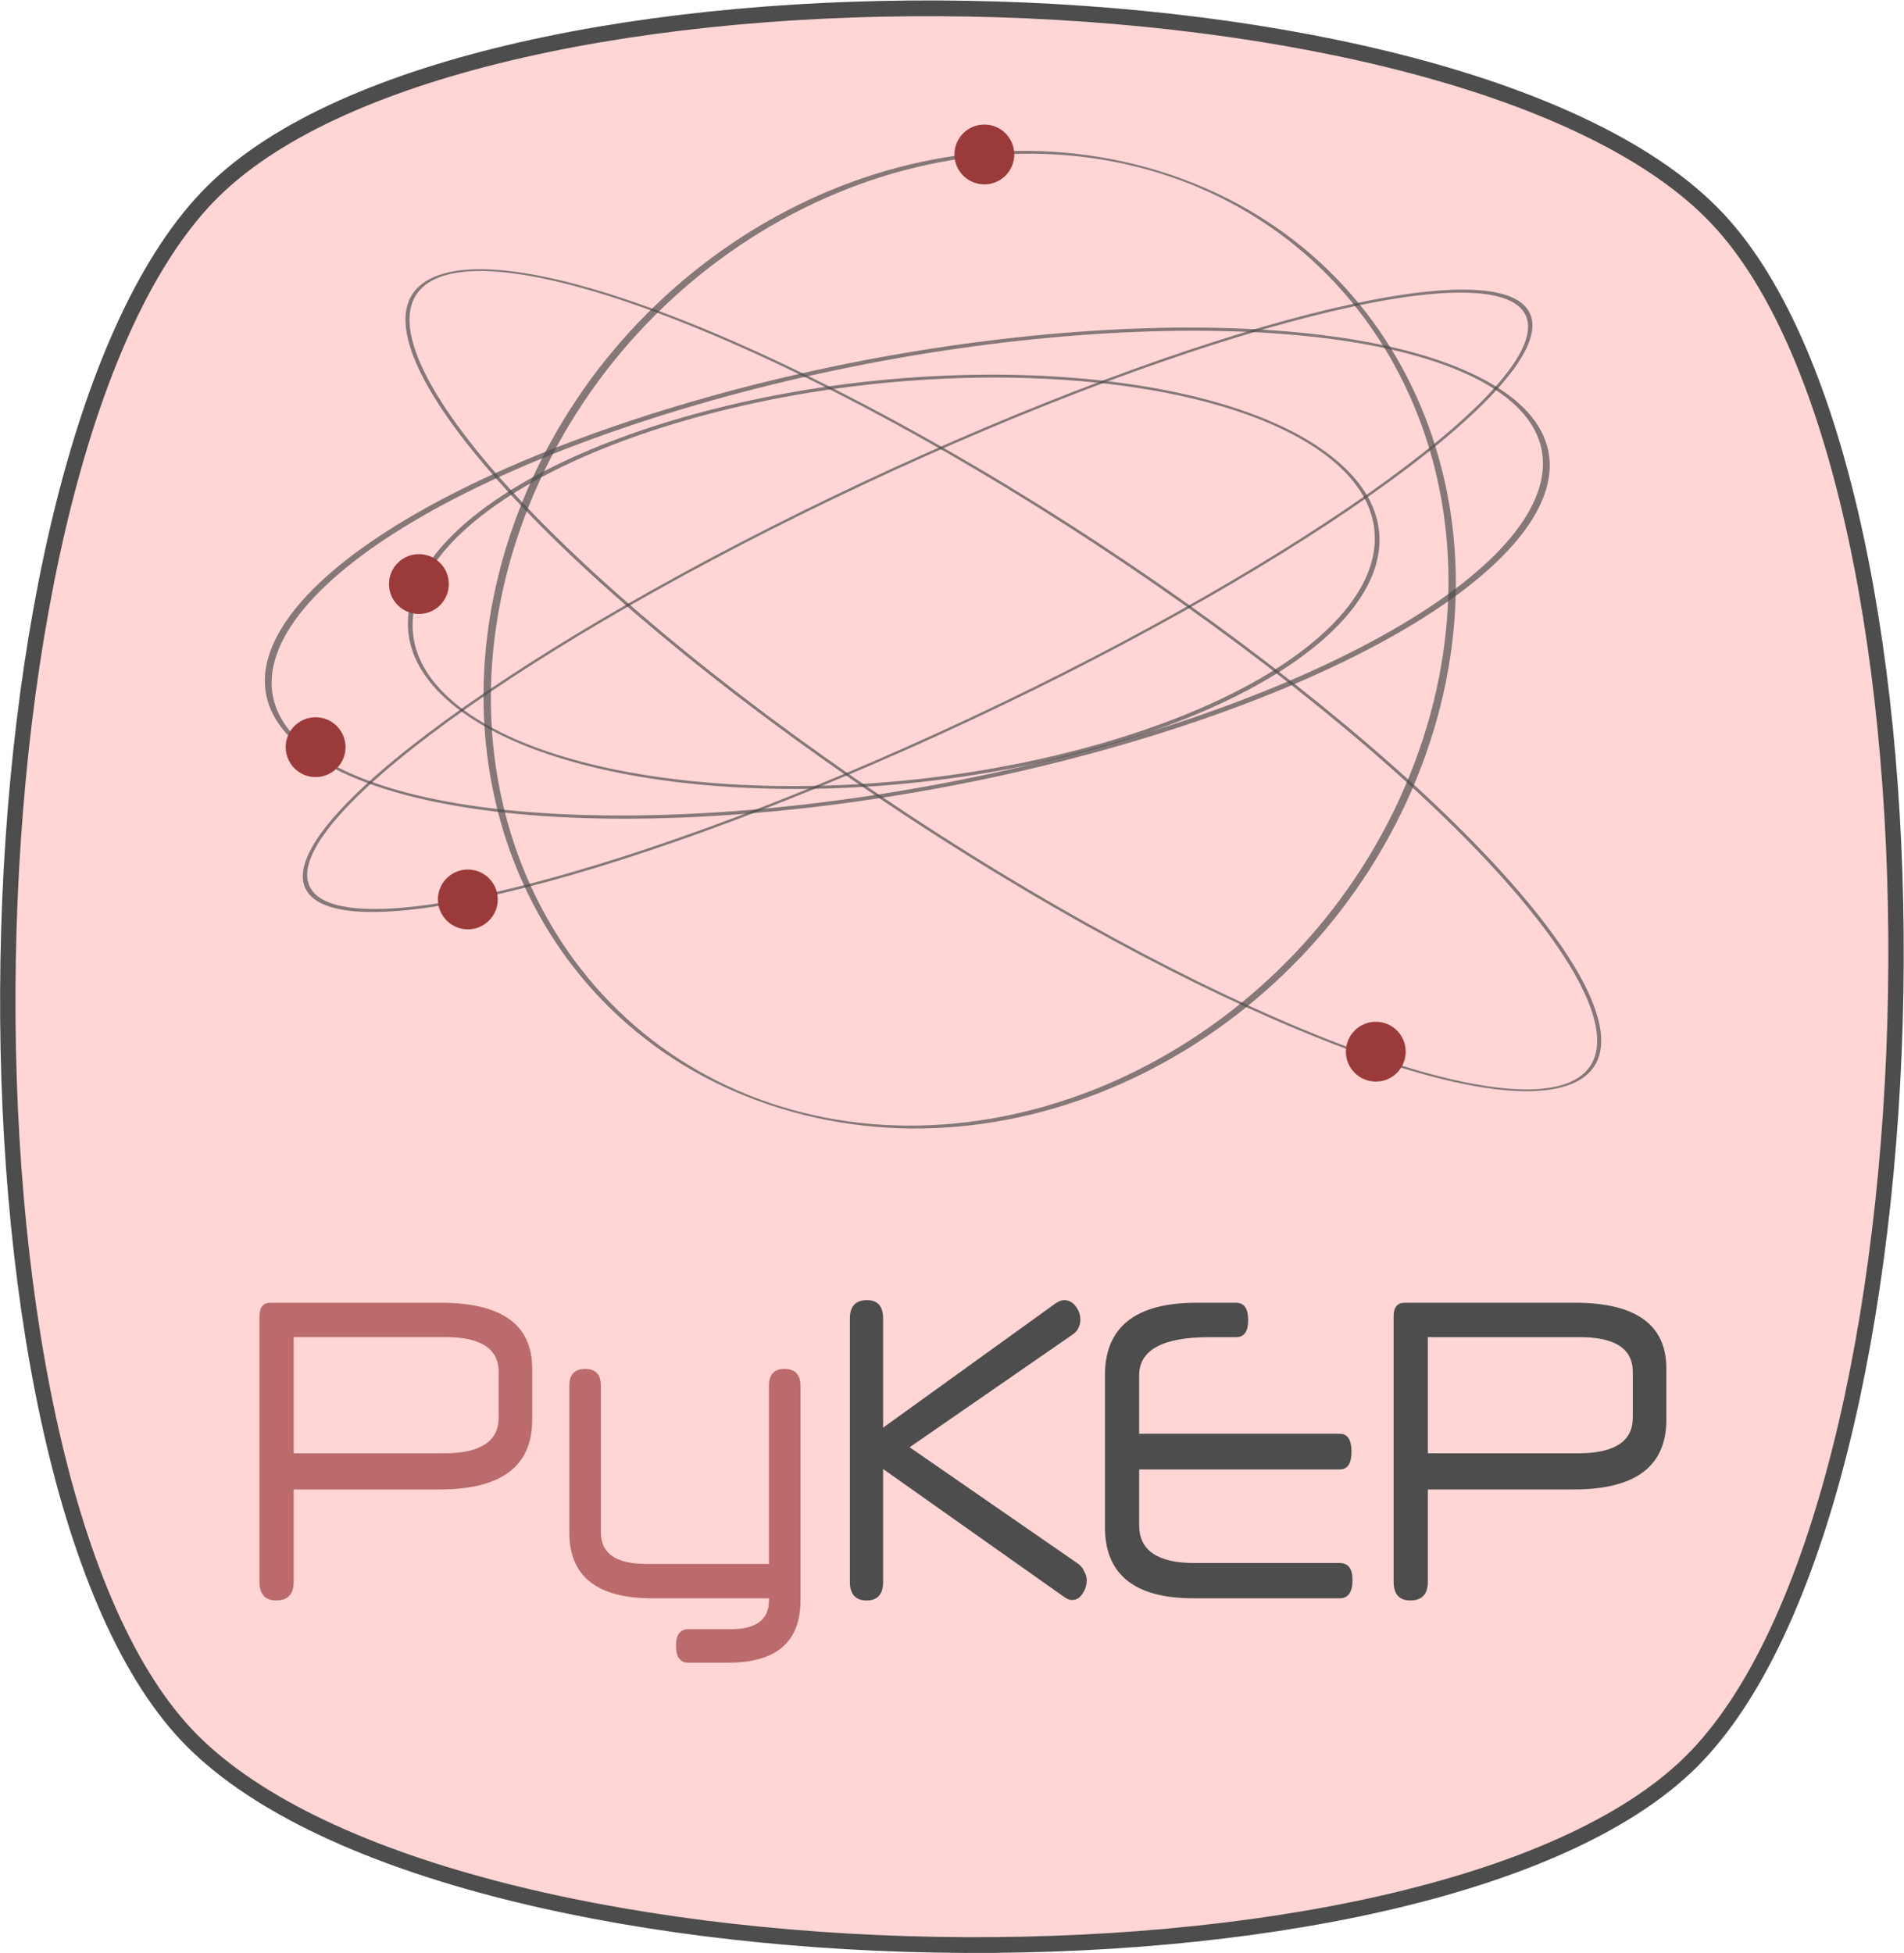 <svg xmlns="http://www.w3.org/2000/svg" xmlns:svg="http://www.w3.org/2000/svg" xmlns:xlink="http://www.w3.org/1999/xlink" id="svg2" width="250.14" height="256.506" version="1.1"><defs id="defs4"><linearGradient id="linearGradient5524" x1="147.306" x2="147.306" y1="65.829" y2="454.825" gradientUnits="userSpaceOnUse" xlink:href="#SVGID_1_"/><linearGradient id="linearGradient5526" x1="515.238" x2="515.238" y1="65.826" y2="454.825" gradientUnits="userSpaceOnUse" xlink:href="#SVGID_2_"/><linearGradient id="linearGradient5528" x1="694.168" x2="694.168" y1="65.827" y2="454.826" gradientUnits="userSpaceOnUse" xlink:href="#SVGID_3_"/><linearGradient id="linearGradient5530" x1="358.576" x2="358.576" y1="65.827" y2="454.826" gradientUnits="userSpaceOnUse" xlink:href="#SVGID_4_"/><linearGradient id="SVGID_1_" x1="147.306" x2="147.306" y1="65.829" y2="454.825" gradientUnits="userSpaceOnUse"><stop id="stop5456" style="stop-color:#333" offset="0"/><stop id="stop5458" style="stop-color:#000" offset="1"/></linearGradient><linearGradient id="SVGID_2_" x1="515.238" x2="515.238" y1="65.826" y2="454.825" gradientUnits="userSpaceOnUse"><stop id="stop5463" style="stop-color:#333" offset="0"/><stop id="stop5465" style="stop-color:#000" offset="1"/></linearGradient><linearGradient id="SVGID_3_" x1="694.168" x2="694.168" y1="65.827" y2="454.826" gradientUnits="userSpaceOnUse"><stop id="stop5470" style="stop-color:#333" offset="0"/><stop id="stop5472" style="stop-color:#000" offset="1"/></linearGradient><linearGradient id="SVGID_4_" x1="358.576" x2="358.576" y1="65.827" y2="454.826" gradientUnits="userSpaceOnUse"><stop id="stop5477" style="stop-color:#333" offset="0"/><stop id="stop5479" style="stop-color:#000" offset="1"/></linearGradient></defs><g id="layer1" transform="translate(-135.409,-453.826)"><path id="path3844" d="m 94.286,123.791 c 7.031,-6.788 33.926,-6.316 40.714,0.714 6.788,7.031 6.316,33.926 -0.714,40.714 -7.031,6.788 -33.926,6.316 -40.714,-0.714 -6.788,-7.031 -6.316,-33.926 0.714,-40.714 z" transform="matrix(4.855,0,0,4.979,-294.39,-137.367)" style="fill:#ffd5d5;fill-opacity:1;stroke:#4d4d4d;stroke-width:.416;stroke-linecap:butt;stroke-linejoin:round;stroke-miterlimit:4;stroke-opacity:1;stroke-dasharray:none"/><path style="fill:#d7e3f4;fill-opacity:1;stroke:#4d4d4d;stroke-width:.416;stroke-linecap:butt;stroke-linejoin:round;stroke-miterlimit:4;stroke-opacity:1;stroke-dasharray:none" id="path4078" d="m 94.286,123.791 c 7.031,-6.788 33.926,-6.316 40.714,0.714 6.788,7.031 6.316,33.926 -0.714,40.714 -7.031,6.788 -33.926,6.316 -40.714,-0.714 -6.788,-7.031 -6.316,-33.926 0.714,-40.714 z" transform="matrix(4.855,0,0,4.979,-290.104,-431.653)"/><g id="g5216" transform="matrix(2.288,0,0,2.736,-176.646,-569.553)"><path id="path3769" d="m 174.461,310.576 11.501,-3.737" style="fill:none;stroke:#4d4d4d;stroke-width:.139px;stroke-linecap:butt;stroke-linejoin:miter;stroke-opacity:1"/><path style="fill:none;stroke:#4d4d4d;stroke-width:.139px;stroke-linecap:butt;stroke-linejoin:miter;stroke-opacity:1" id="path3805" d="m 173.893,302.551 5.679,-0.554"/><path id="path3807" d="m 173.326,304.07 9.939,9.412" style="fill:none;stroke:#4d4d4d;stroke-width:.139px;stroke-linecap:butt;stroke-linejoin:miter;stroke-opacity:1"/><path style="fill:none;stroke:#4d4d4d;stroke-width:.139px;stroke-linecap:butt;stroke-linejoin:miter;stroke-opacity:1" id="path3809" d="m 183.975,301.717 11.785,0.83"/><path style="fill:none;stroke:#4d4d4d;stroke-width:.139px;stroke-linecap:butt;stroke-linejoin:miter;stroke-opacity:1" id="path3811" d="m 174.461,312.098 8.377,2.63"/><path style="fill:none;stroke:#4d4d4d;stroke-width:.139px;stroke-linecap:butt;stroke-linejoin:miter;stroke-opacity:1" id="path3813" d="m 189.654,306.977 5.538,2.215"/><path style="fill:none;stroke:#4d4d4d;stroke-width:.139px;stroke-linecap:butt;stroke-linejoin:miter;stroke-opacity:1" id="path3815" d="m 186.53,313.897 9.939,-9.55"/><g style="fill:#007db2;fill-opacity:1" id="g5190"><path id="path3793" d="m 423.254,343.74 c 0,29.289 -28.945,53.033 -64.65,53.033 -35.705,0 -64.65,-23.744 -64.65,-53.033 0,-29.289 28.945,-53.033 64.65,-53.033 35.705,0 64.65,23.744 64.65,53.033 z" transform="matrix(0.025,0,0,0.03,179.095,296.214)" style="fill:#007db2;fill-opacity:1;fill-rule:nonzero;stroke:#4d4d4d;stroke-width:.551;stroke-miterlimit:4;stroke-opacity:1;stroke-dasharray:none"/><path style="fill:#007db2;fill-opacity:1;fill-rule:nonzero;stroke:#4d4d4d;stroke-width:.551;stroke-miterlimit:4;stroke-opacity:1;stroke-dasharray:none" id="path2999" d="m 423.254,343.74 c 0,29.289 -28.945,53.033 -64.65,53.033 -35.705,0 -64.65,-23.744 -64.65,-53.033 0,-29.289 28.945,-53.033 64.65,-53.033 35.705,0 64.65,23.744 64.65,53.033 z" transform="matrix(0.025,0,0,0.03,163.76,301.335)"/><path style="fill:#007db2;fill-opacity:1;fill-rule:nonzero;stroke:#4d4d4d;stroke-width:.551;stroke-miterlimit:4;stroke-opacity:1;stroke-dasharray:none" id="path3795" d="m 423.254,343.74 c 0,29.289 -28.945,53.033 -64.65,53.033 -35.705,0 -64.65,-23.744 -64.65,-53.033 0,-29.289 28.945,-53.033 64.65,-53.033 35.705,0 64.65,23.744 64.65,53.033 z" transform="matrix(0.025,0,0,0.03,163.05,292.488)"/><path id="path3797" d="m 423.254,343.74 c 0,29.289 -28.945,53.033 -64.65,53.033 -35.705,0 -64.65,-23.744 -64.65,-53.033 0,-29.289 28.945,-53.033 64.65,-53.033 35.705,0 64.65,23.744 64.65,53.033 z" transform="matrix(0.025,0,0,0.03,172.99,291.647)" style="fill:#007db2;fill-opacity:1;fill-rule:nonzero;stroke:#4d4d4d;stroke-width:.551;stroke-miterlimit:4;stroke-opacity:1;stroke-dasharray:none"/><path style="fill:#007db2;fill-opacity:1;fill-rule:nonzero;stroke:#4d4d4d;stroke-width:.551;stroke-miterlimit:4;stroke-opacity:1;stroke-dasharray:none" id="path3799" d="m 423.254,343.74 c 0,29.289 -28.945,53.033 -64.65,53.033 -35.705,0 -64.65,-23.744 -64.65,-53.033 0,-29.289 28.945,-53.033 64.65,-53.033 35.705,0 64.65,23.744 64.65,53.033 z" transform="matrix(0.025,0,0,0.03,176.113,304.796)"/><path id="path3801" d="m 423.254,343.74 c 0,29.289 -28.945,53.033 -64.65,53.033 -35.705,0 -64.65,-23.744 -64.65,-53.033 0,-29.289 28.945,-53.033 64.65,-53.033 35.705,0 64.65,23.744 64.65,53.033 z" transform="matrix(0.025,0,0,0.03,189.176,292.477)" style="fill:#007db2;fill-opacity:1;fill-rule:nonzero;stroke:#4d4d4d;stroke-width:.551;stroke-miterlimit:4;stroke-opacity:1;stroke-dasharray:none"/><path style="fill:#007db2;fill-opacity:1;fill-rule:nonzero;stroke:#4d4d4d;stroke-width:.551;stroke-miterlimit:4;stroke-opacity:1;stroke-dasharray:none" id="path3803" d="m 423.254,343.74 c 0,29.289 -28.945,53.033 -64.65,53.033 -35.705,0 -64.65,-23.744 -64.65,-53.033 0,-29.289 28.945,-53.033 64.65,-53.033 35.705,0 64.65,23.744 64.65,53.033 z" transform="matrix(0.025,0,0,0.03,188.182,299.536)"/><path style="fill:#007db2;fill-opacity:1;fill-rule:nonzero;stroke:#4d4d4d;stroke-width:.551;stroke-miterlimit:4;stroke-opacity:1;stroke-dasharray:none" id="path3817" d="m 423.254,343.74 c 0,29.289 -28.945,53.033 -64.65,53.033 -35.705,0 -64.65,-23.744 -64.65,-53.033 0,-29.289 28.945,-53.033 64.65,-53.033 35.705,0 64.65,23.744 64.65,53.033 z" transform="matrix(0.025,0,0,0.03,195.999,295.814)"/><path id="path3819" d="m 423.254,343.74 c 0,29.289 -28.945,53.033 -64.65,53.033 -35.705,0 -64.65,-23.744 -64.65,-53.033 0,-29.289 28.945,-53.033 64.65,-53.033 35.705,0 64.65,23.744 64.65,53.033 z" transform="matrix(0.025,0,0,0.03,206.744,287.139)" style="fill:#007db2;fill-opacity:1;fill-rule:nonzero;stroke:#4d4d4d;stroke-width:.551;stroke-miterlimit:4;stroke-opacity:1;stroke-dasharray:none"/><path style="fill:#007db2;fill-opacity:1;fill-rule:nonzero;stroke:#4d4d4d;stroke-width:.551;stroke-miterlimit:4;stroke-opacity:1;stroke-dasharray:none" id="path3821" d="m 423.254,343.74 c 0,29.289 -28.945,53.033 -64.65,53.033 -35.705,0 -64.65,-23.744 -64.65,-53.033 0,-29.289 28.945,-53.033 64.65,-53.033 35.705,0 64.65,23.744 64.65,53.033 z" transform="matrix(0.025,0,0,0.03,212.885,304.322)"/><path id="path3823" d="m 423.254,343.74 c 0,29.289 -28.945,53.033 -64.65,53.033 -35.705,0 -64.65,-23.744 -64.65,-53.033 0,-29.289 28.945,-53.033 64.65,-53.033 35.705,0 64.65,23.744 64.65,53.033 z" transform="matrix(0.025,0,0,0.03,206.574,297.983)" style="fill:#007db2;fill-opacity:1;fill-rule:nonzero;stroke:#4d4d4d;stroke-width:.551;stroke-miterlimit:4;stroke-opacity:1;stroke-dasharray:none"/><path style="fill:#007db2;fill-opacity:1;fill-rule:nonzero;stroke:#4d4d4d;stroke-width:.551;stroke-miterlimit:4;stroke-opacity:1;stroke-dasharray:none" id="path3825" d="m 423.254,343.74 c 0,29.289 -28.945,53.033 -64.65,53.033 -35.705,0 -64.65,-23.744 -64.65,-53.033 0,-29.289 28.945,-53.033 64.65,-53.033 35.705,0 64.65,23.744 64.65,53.033 z" transform="matrix(0.025,0,0,0.03,212.032,291.81)"/><path id="path3827" d="m 423.254,343.74 c 0,29.289 -28.945,53.033 -64.65,53.033 -35.705,0 -64.65,-23.744 -64.65,-53.033 0,-29.289 28.945,-53.033 64.65,-53.033 35.705,0 64.65,23.744 64.65,53.033 z" transform="matrix(0.025,0,0,0.03,176.384,284.637)" style="fill:#007db2;fill-opacity:1;fill-rule:nonzero;stroke:#4d4d4d;stroke-width:.551;stroke-miterlimit:4;stroke-opacity:1;stroke-dasharray:none"/><path style="fill:#007db2;fill-opacity:1;fill-rule:nonzero;stroke:#4d4d4d;stroke-width:.551;stroke-miterlimit:4;stroke-opacity:1;stroke-dasharray:none" id="path3829" d="m 423.254,343.74 c 0,29.289 -28.945,53.033 -64.65,53.033 -35.705,0 -64.65,-23.744 -64.65,-53.033 0,-29.289 28.945,-53.033 64.65,-53.033 35.705,0 64.65,23.744 64.65,53.033 z" transform="matrix(0.025,0,0,0.03,187.812,281.801)"/><path id="path3831" d="m 423.254,343.74 c 0,29.289 -28.945,53.033 -64.65,53.033 -35.705,0 -64.65,-23.744 -64.65,-53.033 0,-29.289 28.945,-53.033 64.65,-53.033 35.705,0 64.65,23.744 64.65,53.033 z" transform="matrix(0.025,0,0,0.03,164.274,275.628)" style="fill:#007db2;fill-opacity:1;fill-rule:nonzero;stroke:#4d4d4d;stroke-width:.551;stroke-miterlimit:4;stroke-opacity:1;stroke-dasharray:none"/><path style="fill:#007db2;fill-opacity:1;fill-rule:nonzero;stroke:#4d4d4d;stroke-width:.551;stroke-miterlimit:4;stroke-opacity:1;stroke-dasharray:none" id="path3833" d="m 423.254,343.74 c 0,29.289 -28.945,53.033 -64.65,53.033 -35.705,0 -64.65,-23.744 -64.65,-53.033 0,-29.289 28.945,-53.033 64.65,-53.033 35.705,0 64.65,23.744 64.65,53.033 z" transform="matrix(0.025,0,0,0.03,185.253,274.627)"/><path id="path3835" d="m 423.254,343.74 c 0,29.289 -28.945,53.033 -64.65,53.033 -35.705,0 -64.65,-23.744 -64.65,-53.033 0,-29.289 28.945,-53.033 64.65,-53.033 35.705,0 64.65,23.744 64.65,53.033 z" transform="matrix(0.025,0,0,0.03,174.508,269.122)" style="fill:#007db2;fill-opacity:1;fill-rule:nonzero;stroke:#4d4d4d;stroke-width:.551;stroke-miterlimit:4;stroke-opacity:1;stroke-dasharray:none"/><path style="fill:#007db2;fill-opacity:1;fill-rule:nonzero;stroke:#4d4d4d;stroke-width:.551;stroke-miterlimit:4;stroke-opacity:1;stroke-dasharray:none" id="path3837" d="m 423.254,343.74 c 0,29.289 -28.945,53.033 -64.65,53.033 -35.705,0 -64.65,-23.744 -64.65,-53.033 0,-29.289 28.945,-53.033 64.65,-53.033 35.705,0 64.65,23.744 64.65,53.033 z" transform="matrix(0.025,0,0,0.03,205.039,278.798)"/><path id="path3839" d="m 423.254,343.74 c 0,29.289 -28.945,53.033 -64.65,53.033 -35.705,0 -64.65,-23.744 -64.65,-53.033 0,-29.289 28.945,-53.033 64.65,-53.033 35.705,0 64.65,23.744 64.65,53.033 z" transform="matrix(0.025,0,0,0.03,195.999,281.467)" style="fill:#007db2;fill-opacity:1;fill-rule:nonzero;stroke:#4d4d4d;stroke-width:.551;stroke-miterlimit:4;stroke-opacity:1;stroke-dasharray:none"/><path style="fill:#007db2;fill-opacity:1;fill-rule:nonzero;stroke:#4d4d4d;stroke-width:.551;stroke-miterlimit:4;stroke-opacity:1;stroke-dasharray:none" id="path3841" d="m 423.254,343.74 c 0,29.289 -28.945,53.033 -64.65,53.033 -35.705,0 -64.65,-23.744 -64.65,-53.033 0,-29.289 28.945,-53.033 64.65,-53.033 35.705,0 64.65,23.744 64.65,53.033 z" transform="matrix(0.025,0,0,0.03,201.457,270.623)"/><path id="path3843" d="m 423.254,343.74 c 0,29.289 -28.945,53.033 -64.65,53.033 -35.705,0 -64.65,-23.744 -64.65,-53.033 0,-29.289 28.945,-53.033 64.65,-53.033 35.705,0 64.65,23.744 64.65,53.033 z" transform="matrix(0.025,0,0,0.03,218.172,280.466)" style="fill:#007db2;fill-opacity:1;fill-rule:nonzero;stroke:#4d4d4d;stroke-width:.551;stroke-miterlimit:4;stroke-opacity:1;stroke-dasharray:none"/><path style="fill:#007db2;fill-opacity:1;fill-rule:nonzero;stroke:#4d4d4d;stroke-width:.551;stroke-miterlimit:4;stroke-opacity:1;stroke-dasharray:none" id="path3845" d="m 423.254,343.74 c 0,29.289 -28.945,53.033 -64.65,53.033 -35.705,0 -64.65,-23.744 -64.65,-53.033 0,-29.289 28.945,-53.033 64.65,-53.033 35.705,0 64.65,23.744 64.65,53.033 z" transform="matrix(0.025,0,0,0.03,221.072,293.311)"/><path id="path3847" d="m 423.254,343.74 c 0,29.289 -28.945,53.033 -64.65,53.033 -35.705,0 -64.65,-23.744 -64.65,-53.033 0,-29.289 28.945,-53.033 64.65,-53.033 35.705,0 64.65,23.744 64.65,53.033 z" transform="matrix(0.025,0,0,0.03,147.047,291.143)" style="fill:#007db2;fill-opacity:1;fill-rule:nonzero;stroke:#4d4d4d;stroke-width:.551;stroke-miterlimit:4;stroke-opacity:1;stroke-dasharray:none"/><path style="fill:#007db2;fill-opacity:1;fill-rule:nonzero;stroke:#4d4d4d;stroke-width:.551;stroke-miterlimit:4;stroke-opacity:1;stroke-dasharray:none" id="path3849" d="m 423.254,343.74 c 0,29.289 -28.945,53.033 -64.65,53.033 -35.705,0 -64.65,-23.744 -64.65,-53.033 0,-29.289 28.945,-53.033 64.65,-53.033 35.705,0 64.65,23.744 64.65,53.033 z" transform="matrix(0.025,0,0,0.03,148.241,277.797)"/><path style="fill:#007db2;fill-opacity:1;fill-rule:nonzero;stroke:#4d4d4d;stroke-width:.551;stroke-miterlimit:4;stroke-opacity:1;stroke-dasharray:none" id="path3868" d="m 423.254,343.74 c 0,29.289 -28.945,53.033 -64.65,53.033 -35.705,0 -64.65,-23.744 -64.65,-53.033 0,-29.289 28.945,-53.033 64.65,-53.033 35.705,0 64.65,23.744 64.65,53.033 z" transform="matrix(0.025,0,0,0.03,174.508,269.122)"/></g><path id="path3851" d="m 158.116,301.78 11.428,1.001" style="fill:none;stroke:#4d4d4d;stroke-width:.139;stroke-linecap:butt;stroke-linejoin:miter;stroke-miterlimit:4;stroke-opacity:1;stroke-dasharray:none"/><path id="path3853" d="m 159.14,289.268 36.842,12.679" style="fill:none;stroke:#4d4d4d;stroke-width:.139;stroke-linecap:butt;stroke-linejoin:miter;stroke-miterlimit:4;stroke-opacity:1;stroke-dasharray:none"/><path id="path3859" d="m 175.173,284.764 6.311,-3.837" style="fill:none;stroke:#4d4d4d;stroke-width:.139;stroke-linecap:butt;stroke-linejoin:miter;stroke-miterlimit:4;stroke-opacity:1;stroke-dasharray:none"/><path id="path3863" d="m 173.638,309.287 9.04,-28.027" style="fill:none;stroke:#4d4d4d;stroke-width:.139;stroke-linecap:butt;stroke-linejoin:miter;stroke-miterlimit:4;stroke-opacity:1;stroke-dasharray:none"/><path id="path3865" d="m 199.052,300.779 4.605,-7.173" style="fill:none;stroke:#4d4d4d;stroke-width:.139;stroke-linecap:butt;stroke-linejoin:miter;stroke-miterlimit:4;stroke-opacity:1;stroke-dasharray:none"/><path id="path3867" d="m 197.517,300.446 -0.682,-5.839" style="fill:none;stroke:#4d4d4d;stroke-width:.139;stroke-linecap:butt;stroke-linejoin:miter;stroke-miterlimit:4;stroke-opacity:1;stroke-dasharray:none"/><path id="path3869" d="m 200.075,303.449 2.388,1.501" style="fill:none;stroke:#4d4d4d;stroke-width:.139;stroke-linecap:butt;stroke-linejoin:miter;stroke-miterlimit:4;stroke-opacity:1;stroke-dasharray:none"/><path id="path3871" d="m 199.904,301.78 12.11,-10.844" style="fill:none;stroke:#4d4d4d;stroke-width:.139;stroke-linecap:butt;stroke-linejoin:miter;stroke-miterlimit:4;stroke-opacity:1;stroke-dasharray:none"/><path id="path3873" d="m 196.152,301.113 -8.699,-4.838" style="fill:none;stroke:#4d4d4d;stroke-width:.139;stroke-linecap:butt;stroke-linejoin:miter;stroke-miterlimit:4;stroke-opacity:1;stroke-dasharray:none"/><path id="path3875" d="m 186.43,292.939 5.97,-6.173" style="fill:none;stroke:#4d4d4d;stroke-width:.139;stroke-linecap:butt;stroke-linejoin:miter;stroke-miterlimit:4;stroke-opacity:1;stroke-dasharray:none"/><path id="path3877" d="m 194.958,287.1 0.853,2.669" style="fill:none;stroke:#4d4d4d;stroke-width:.139;stroke-linecap:butt;stroke-linejoin:miter;stroke-miterlimit:4;stroke-opacity:1;stroke-dasharray:none"/><path id="path3879" d="m 199.222,309.454 13.986,-1.168" style="fill:none;stroke:#4d4d4d;stroke-width:.139;stroke-linecap:butt;stroke-linejoin:miter;stroke-miterlimit:4;stroke-opacity:1;stroke-dasharray:none"/><path id="path3883" d="m 210.991,282.762 1.876,4.171" style="fill:none;stroke:#4d4d4d;stroke-width:.139;stroke-linecap:butt;stroke-linejoin:miter;stroke-miterlimit:4;stroke-opacity:1;stroke-dasharray:none"/><path id="path3885" d="m 214.573,291.103 0.682,3.837" style="fill:none;stroke:#4d4d4d;stroke-width:.139;stroke-linecap:butt;stroke-linejoin:miter;stroke-miterlimit:4;stroke-opacity:1;stroke-dasharray:none"/><path id="path3887" d="m 217.131,298.777 2.047,1.835" style="fill:none;stroke:#4d4d4d;stroke-width:.139;stroke-linecap:butt;stroke-linejoin:miter;stroke-miterlimit:4;stroke-opacity:1;stroke-dasharray:none"/><path id="path3889" d="m 221.907,300.112 4.435,-7.507" style="fill:none;stroke:#4d4d4d;stroke-width:.139;stroke-linecap:butt;stroke-linejoin:miter;stroke-miterlimit:4;stroke-opacity:1;stroke-dasharray:none"/><path id="path3891" d="m 227.536,292.605 1.876,8.675" style="fill:none;stroke:#4d4d4d;stroke-width:.139;stroke-linecap:butt;stroke-linejoin:miter;stroke-miterlimit:4;stroke-opacity:1;stroke-dasharray:none"/><path id="path3893" d="m 228.9,305.117 -5.97,7.507" style="fill:none;stroke:#4d4d4d;stroke-width:.139;stroke-linecap:butt;stroke-linejoin:miter;stroke-miterlimit:4;stroke-opacity:1;stroke-dasharray:none"/><path id="path3895" d="m 220.202,312.958 -3.411,-3.503" style="fill:none;stroke:#4d4d4d;stroke-width:.139;stroke-linecap:butt;stroke-linejoin:miter;stroke-miterlimit:4;stroke-opacity:1;stroke-dasharray:none"/><path id="path3897" d="m 216.79,306.451 2.729,-3.003" style="fill:none;stroke:#4d4d4d;stroke-width:.139;stroke-linecap:butt;stroke-linejoin:miter;stroke-miterlimit:4;stroke-opacity:1;stroke-dasharray:none"/></g><g id="g4991" transform="matrix(1.79,0,0,2.261,-45.285,-367.858)"><path d="m 131.83,306.344 c -2e-5,-1.318 -1.323,-1.977 -3.968,-1.977 l -11.377,0 0,6.598 11.226,0 c 2.746,1e-5 4.119,-0.675 4.119,-2.026 l 0,-2.595 m 2.512,2.718 c -2e-5,2.636 -2.311,3.954 -6.932,3.954 l -10.925,0 0,5.239 c -1e-5,0.708 -0.435,1.063 -1.306,1.063 -0.837,0 -1.256,-0.354 -1.256,-1.063 l 0,-15.073 c 0,-0.511 0.276,-0.766 0.829,-0.766 l 12.733,0 c 4.571,10e-6 6.856,1.244 6.856,3.731 l 0,2.916" style="font-size:35px;font-style:normal;font-variant:normal;font-weight:400;font-stretch:normal;line-height:125%;letter-spacing:0;word-spacing:0;fill:#007db2;fill-opacity:1;stroke:none;font-family:Neuropol X;-inkscape-font-specification:Neuropol X" id="path4872"/><path d="m 154.427,319.317 c -1e-5,2.356 -1.808,3.534 -5.425,3.534 l -2.964,0 c -0.62,-10e-6 -0.929,-0.321 -0.929,-0.964 -1e-5,-0.626 0.31,-0.939 0.929,-0.939 l 3.165,0 c 1.909,0 2.863,-0.544 2.863,-1.631 l 0,-0.124 -8.74,0 c -4.136,0 -6.203,-1.244 -6.203,-3.731 l 0,-8.327 c 0,-0.642 0.393,-0.964 1.18,-0.964 0.787,10e-6 1.18,0.321 1.18,0.964 l 0,8.327 c 0,1.186 1.13,1.779 3.391,1.779 l 9.192,0 0,-10.106 c -1e-5,-0.642 0.385,-0.964 1.155,-0.964 0.804,10e-6 1.206,0.321 1.206,0.964 l 0,12.182" style="font-size:35px;font-style:normal;font-variant:normal;font-weight:400;font-stretch:normal;line-height:125%;letter-spacing:0;word-spacing:0;fill:#007db2;fill-opacity:1;stroke:none;font-family:Neuropol X;-inkscape-font-specification:Neuropol X" id="path4874"/><path d="m 177.792,315.091 c -2e-5,2.735 -2.118,4.102 -6.354,4.102 l -6.932,0 c -4.604,0 -6.907,-1.359 -6.907,-4.077 l 0,-8.723 c 0,-2.652 2.327,-3.978 6.982,-3.978 l 2.712,0 c 0.603,10e-6 0.904,0.321 0.904,0.964 -2e-5,0.659 -0.301,0.988 -0.904,0.988 l -1.959,0 c -3.449,2e-5 -5.174,0.675 -5.174,2.026 l 0,8.723 c -10e-6,1.384 1.473,2.076 4.42,2.076 l 6.856,0 c 2.511,0 3.767,-0.675 3.767,-2.026 l 0,-4.497 c -2e-5,-0.675 0.435,-1.013 1.306,-1.013 0.854,1e-5 1.281,0.338 1.281,1.013 l 0,4.423" style="font-size:35px;font-style:normal;font-variant:normal;font-weight:400;font-stretch:normal;line-height:125%;letter-spacing:0;word-spacing:0;fill:#4d4d4d;fill-opacity:1;stroke:none;font-family:Neuropol X;-inkscape-font-specification:Neuropol X" id="path4876"/><path d="m 208.903,318.254 c -3e-5,0.708 -0.444,1.063 -1.331,1.063 -0.787,0 -1.18,-0.354 -1.18,-1.063 l 0,-12.256 -9.569,12.429 c -0.469,0.61 -1.038,0.906 -1.708,0.89 -0.77,0 -1.365,-0.297 -1.783,-0.89 l -9.72,-12.405 0,12.232 c 0,0.708 -0.41,1.063 -1.231,1.063 -0.837,0 -1.256,-0.354 -1.256,-1.063 l 0,-14.554 c 0,-0.955 0.477,-1.433 1.432,-1.433 0.67,10e-6 1.231,0.288 1.683,0.865 l 10.9,13.714 10.699,-13.838 c 0.184,-0.231 0.419,-0.412 0.703,-0.544 0.285,-0.132 0.569,-0.198 0.854,-0.198 1.005,10e-6 1.507,0.494 1.507,1.483 l 0,14.505" style="font-size:35px;font-style:normal;font-variant:normal;font-weight:400;font-stretch:normal;line-height:125%;letter-spacing:0;word-spacing:0;fill:#4d4d4d;fill-opacity:1;stroke:none;font-family:Neuropol X;-inkscape-font-specification:Neuropol X" id="path4878"/><path d="m 229.351,306.912 c -2e-5,-1.697 -1.39,-2.545 -4.169,-2.545 l -6.103,0 c -2.947,2e-5 -4.42,0.848 -4.42,2.545 l 0,7.858 c -1e-5,1.614 1.473,2.422 4.42,2.422 l 5.952,0 c 2.88,0 4.32,-0.807 4.32,-2.422 l 0,-7.858 m 2.537,7.883 c -2e-5,2.932 -2.52,4.398 -7.56,4.398 l -4.722,0 c -5.006,0 -7.509,-1.458 -7.509,-4.374 l 0,-8.056 c -1e-5,-2.899 2.503,-4.349 7.509,-4.349 l 4.722,0 c 5.04,10e-6 7.56,1.45 7.56,4.349 l 0,8.031" style="font-size:35px;font-style:normal;font-variant:normal;font-weight:400;font-stretch:normal;line-height:125%;letter-spacing:0;word-spacing:0;fill:#4d4d4d;fill-opacity:1;stroke:none;font-family:Neuropol X;-inkscape-font-specification:Neuropol X" id="path4880"/></g><path id="path5460" d="m 776.884,360.653 c -0.451,-10.07 -4.328,-12.039 -10.962,-17.639 -6.634,-5.599 -23.073,-18.479 -26.247,-20.159 -3.174,-1.68 -7.212,-1.12 -8.942,-2.52 -1.731,-1.399 -10.526,-13.579 -20.622,-13.579 -10.097,0 -13.701,3.499 -13.991,5.74 -0.289,2.241 3.461,1.68 3.461,2.52 0,0.84 -6.921,4.619 -8.651,6.3 -1.731,1.68 1.296,4.113 2.018,5.74 0.434,0.98 -0.424,6.241 2.163,6.439 5.481,0.42 8.22,-3.079 9.375,-1.96 1.099,1.065 -0.289,5.321 -0.289,7.56 0,2.239 -0.29,13.72 -2.308,16.24 -2.018,2.52 -4.036,6.439 -11.536,10.919 -7.501,4.481 -10.384,5.601 -14.134,9.52 -3.75,3.919 -9.807,12.878 -6.922,16.518 2.885,3.64 3.75,0.56 6.922,-0.84 3.172,-1.399 5.77,-0.279 7.212,-3.919 1.441,-3.641 6.633,-12.32 10.96,-11.2 0,0 -2.02,11.2 -4.327,14.56 -2.307,3.36 -5.481,12.878 -5.481,14.839 0,1.96 -2.596,1.96 -2.596,4.759 0,2.799 3.75,2.8 8.942,2.8 5.192,0 5.481,-1.68 5.192,-3.079 -0.289,-1.399 -4.327,-2.239 -3.461,-4.2 0.865,-1.96 3.748,1.96 4.903,0 1.155,-1.96 1.156,-3.079 -0.287,-5.599 -1.444,-2.52 -1.444,-3.64 -1.444,-5.04 0,-1.4 9.521,-11.482 12.692,-14.002 3.172,-2.52 13.267,-7.279 13.267,-9.52 0,-2.241 0,-10.639 0,-11.479 0,-0.84 4.328,-5.04 6.635,-5.04 2.307,0 13.267,4.759 13.267,7.279 0,2.52 -11.249,13.72 -10.96,20.158 0.289,6.439 3.174,16.519 2.885,23.519 0,0 -11.538,5.599 -14.134,5.599 -2.596,0 -4.327,-2.52 -4.327,0.559 0,3.079 3.46,2.8 5.769,3.079 2.309,0.279 24.52,1.399 25.672,-0.281 1.153,-1.68 0.574,-11.759 0.287,-17.08 -0.287,-5.32 -2.883,-10.639 -2.883,-12.88 0,-2.241 3.461,-3.64 8.364,-6.439 0,0 0.287,5.88 2.307,8.399 2.02,2.52 17.497,10.88 17.595,12.88 0.433,8.82 -12.98,11.059 -12.98,14.14 h 15.865 c 0,0 11.249,-12.179 11.249,-14.14 0,-1.96 -12.692,-17.08 -15.865,-17.639 -3.172,-0.559 -3.172,-0.84 -3.172,-2.8 0,-1.96 9.808,-12.597 9.518,-19.035 z" style="fill:#4d4d4d;fill-opacity:1"/><path id="path5467" d="m 534.019,248.938 c 0,0 1.73,-11.2 -4.903,-15.959 -6.634,-4.759 -7.787,-4.2 -14.422,-4.481 -6.635,-0.28 -10.96,1.4 -12.114,3.36 -1.154,1.96 -1.443,4.2 -1.443,4.2 0,0 -3.461,1.399 -3.461,3.36 0,1.96 2.596,0.84 2.596,2.8 0,1.96 -3.748,6.16 -3.172,7.279 0.576,1.119 3.461,-1.399 3.461,0.281 0,1.68 -0.289,5.32 1.731,7 2.02,1.68 9.231,1.119 11.538,1.959 2.307,0.84 4.616,3.641 5.192,6.16 0.576,2.52 -4.039,6.439 -3.75,10.639 0.289,4.2 6.633,8.959 6.633,14.839 0,5.88 -7.21,9.52 -10.96,12.04 -3.75,2.52 -10.961,3.36 -14.134,3.36 -3.172,0 -10.355,0.081 -11.249,4.2 -0.433,1.995 1.108,3.281 2.542,5.014 1.953,2.363 3.725,1.115 4.813,0.305 1.696,-1.26 1.655,-2.74 3.245,-3.009 2.488,-0.42 8.148,1.191 10.168,1.191 2.02,0 17.307,-3.782 18.172,-3.782 0.865,0 0.289,5.319 0.289,7.279 0,1.96 -9.807,10.92 -12.114,15.4 -2.307,4.481 -11.249,19.878 -11.249,24.078 0,4.2 6.057,22.96 6.057,26.319 0,3.36 1.153,10.079 1.153,13.159 0,3.079 -6.923,8.959 -10.094,10.36 -3.172,1.401 -13.558,5.321 -13.269,8.68 l 18.461,0.28 c 0,0 7.212,-1.68 10.384,-1.399 3.172,0.28 9.52,2.239 10.673,-0.56 1.153,-2.798 0.287,-6.719 -2.308,-10.079 -2.596,-3.36 -2.307,-8.959 -2.307,-12.319 0,-3.36 3.461,-7.56 4.327,-12.6 0.865,-5.04 0,-11.2 -2.596,-13.44 -2.596,-2.239 -4.038,-4.481 -2.596,-7 1.442,-2.52 7.788,-6.439 7.788,-6.439 0,0 0.576,9.799 1.441,11.478 0.865,1.68 10.384,8.119 14.71,12.319 4.327,4.2 13.845,12.319 15,17.08 1.154,4.761 2.308,10.36 -1.441,12.88 -3.75,2.52 -9.231,3.919 -8.942,5.88 0.289,1.96 -0.578,2.239 3.172,2.239 3.75,0 9.23,0.84 11.249,-1.96 2.02,-2.8 4.039,-6.72 8.077,-7.84 4.038,-1.12 5.77,0.28 6.347,-3.079 0.576,-3.36 -1.153,-5.04 -3.461,-7.84 -2.308,-2.8 -11.538,-8.399 -11.538,-11.759 0,-3.36 0.578,-8.121 -5.769,-12.88 -6.346,-4.759 -11.536,-7.84 -11.249,-11.76 0.287,-3.919 4.905,-6.719 5.192,-10.079 0.287,-3.36 -10e-4,-10.079 3.748,-14.28 3.75,-4.2 3.461,-8.399 3.461,-13.72 0,-5.321 -1.153,-7 2.308,-10.92 3.461,-3.919 6.923,-13.999 6.923,-20.439 0,-6.441 -7.499,-14.84 -11.825,-17.639 -4.327,-2.799 -4.905,-8.119 -8.077,-10.079 -3.174,-1.959 -12.405,-10.077 -12.405,-10.077 z" style="fill:#4d4d4d;fill-opacity:1"/><path id="path5474" d="m 411.792,310.08 c -0.885,-1.029 -0.621,-0.818 -0.811,-2.468 -0.054,-0.473 0.13,-1.147 0.271,-1.47 0.829,-1.91 4.766,-4.976 5.326,-6.163 0.808,-1.707 2.518,-4.428 5.058,-6.922 2.54,-2.495 12.659,-16.119 14.603,-18.571 1.082,-1.365 -1.009,-21.769 -1.009,-23.169 0,-1.4 3.461,-11.199 3.461,-12.879 0,-1.68 -0.144,-7.701 -0.144,-7.701 0,0 -5.192,0.56 -6.346,-0.281 -1.154,-0.84 -1.154,-2.239 -1.154,-2.239 l -0.865,-1.68 c 0,0 0.289,-2.518 0.289,-3.919 0,-1.401 -2.307,1.399 -2.307,-0.281 0,-1.68 4.327,-6.439 4.327,-8.119 0,-1.68 -1.443,-0.561 -1.443,-1.96 0,-1.399 2.019,-1.959 4.039,-5.319 2.02,-3.36 8.941,-5.599 13.267,-4.759 4.327,0.84 11.538,4.761 11.538,12.6 0,7.838 -7.212,13.999 -7.212,13.999 0,0 1.73,2.802 4.327,3.642 2.596,0.84 3.173,3.36 5.481,6.439 2.307,3.079 6.634,10.079 6.345,13.159 -0.289,3.079 4.905,18.479 4.905,21.839 0,3.36 -1.441,7.279 -2.596,11.479 -1.155,4.2 -6.058,12.6 -6.058,12.6 0,0 -0.289,10.079 -0.289,14.839 0,4.759 -5.192,6.439 -5.192,6.439 0,0 0.289,29.115 2.019,33.875 1.731,4.761 7.788,12.88 7.788,12.88 0,0 0.289,18.759 0.289,25.199 0,6.439 2.307,8.959 2.883,12.6 0.576,3.64 -1.441,7 -1.441,7 l -30.286,0.84 c 0,0 0,0 0,-3.359 0,-3.36 9.518,-2.52 12.403,-3.919 2.885,-1.399 4.038,-4.2 4.038,-7 0,-2.8 0.865,-12.319 -0.577,-17.358 -1.441,-5.04 -9.231,-25.758 -9.231,-25.758 l -3.748,-9.799 c 0,0 -3.461,3.36 -5.77,8.119 -2.308,4.759 -1.73,5.319 0.578,9.799 2.309,4.48 1.441,8.68 -0.865,15.119 -2.307,6.439 -4.616,17.639 -4.616,21.558 0,3.919 0,15.4 0,15.4 0,0 -28.844,0.559 -32.017,0.559 -3.172,0 -3.75,3.079 -3.75,-1.399 0,-4.478 4.616,-3.64 12.114,-4.759 7.499,-1.119 12.692,-13.999 12.692,-13.999 0,0 0.287,-34.718 0.577,-45.638 0.289,-10.919 2.019,-13.718 2.885,-23.238 0.865,-9.52 8.653,-21.839 8.653,-21.839 l 1.153,-10.08 0.073,-2.835 c 0,0 -3.73,2.502 -8.255,8.151 -1.041,1.301 -3.64,4.474 -5.015,5.044 -0.478,0.199 -0.94,0.156 -1.154,0.7 -2.234,5.67 -2.692,6.512 -5.119,6.422 -1.405,-0.052 -2.843,0.052 -4.109,-1.417 z" style="fill:#4d4d4d;fill-opacity:1"/><path id="path5481" d="m 572.958,255.658 c 0,-1.12 -4.614,-1.399 -4.614,-3.919 0,-2.52 3.172,-1.68 3.172,-2.52 0,-0.84 -2.019,-3.079 0,-5.04 2.02,-1.96 9.808,-5.601 12.691,-5.601 2.883,0 8.653,0 10.962,1.12 2.309,1.12 10.384,8.399 13.267,11.2 2.883,2.8 12.403,5.88 16.73,10.079 4.326,4.2 12.691,10.358 15.865,17.358 3.174,7 5.19,14.56 9.517,21.559 4.327,6.999 9.838,10.645 9.521,19.319 -0.287,7.84 -4.905,11.759 -6.636,13.999 -1.731,2.24 -3.172,14.28 -4.038,17.358 -0.865,3.079 -6.636,8.959 -6.636,8.959 0,0 0.289,1.68 3.75,3.919 3.461,2.239 5.481,6.72 5.481,6.72 0,0 1.441,11.482 1.441,17.081 0,5.599 3.172,13.721 4.616,16.24 1.444,2.52 5.192,5.32 2.018,8.119 -3.174,2.798 -9.518,-1.96 -13.845,-1.68 -4.327,0.281 -23.94,2.239 -23.94,2.239 -0.289,-6.439 8.364,-6.439 11.825,-6.439 3.461,0 8.077,-7.84 8.077,-11.76 0,-3.919 -3.172,-8.399 -3.172,-8.399 0,0 -10.673,-19.599 -13.269,-25.199 -2.596,-5.599 -4.903,-1.96 -4.903,-1.96 l 0.287,7.56 0.289,1.12 c 3.75,4.481 4.327,11.2 1.154,17.92 -3.172,6.719 -2.308,15.678 -2.308,17.639 0,1.96 0.578,8.399 -0.577,10.639 -1.155,2.239 -5.481,1.68 -5.481,1.68 l -34.613,1.399 c 0,0 0,0 0.578,-3.079 0.578,-3.079 4.038,-1.68 6.633,-1.68 2.596,0 9.519,-3.641 13.556,-6.161 4.038,-2.52 6.923,-12.039 6.636,-17.08 -0.287,-5.04 -3.461,-24.639 -3.461,-32.478 0,-7.839 2.885,-7.279 4.903,-10.639 0.848,-1.411 1.327,-2.709 1.612,-3.757 0.213,-0.223 0.419,-0.469 0.617,-0.761 2.411,-3.579 3.466,-8.412 4.049,-12.596 0.429,-3.078 0.882,-6.664 -0.257,-9.686 -0.032,-0.446 -0.054,-0.892 -0.115,-1.339 -0.057,-0.419 -0.189,-0.81 -0.38,-1.156 0.181,-0.297 0.311,-0.637 0.357,-1.037 -1.489,1.332 -2.657,2.318 -3.198,2.635 -2.589,1.524 -11.146,3.732 -14.006,6.149 -1.825,1.544 -0.585,3.414 -1.751,6.313 -0.751,1.858 -2.024,4.798 -6.424,3.24 -3.228,-1.142 -6.238,-1.629 -7.281,-4.515 -2.153,-5.962 7.002,-11.491 11.075,-13.882 3.63,-2.138 10.837,-7.554 14.34,-13.002 -0.94,-1.526 -1.776,-3.107 -2.566,-4.717 0.145,-1.682 0.088,-3.863 -0.112,-7.048 -0.576,-9.239 -2.885,-4.759 -5.192,-5.88 -2.307,-1.121 -2.596,-5.88 -2.596,-9.799 0,-3.919 -8.076,-6.16 -9.808,-6.72 -1.73,-0.56 -5.479,-0.56 -6.633,1.12 -1.154,1.68 -6.347,1.12 -8.654,0.84 -2.306,-0.281 -3.461,-5.321 -3.461,-7.56 5.1e-4,-2.239 4.904,-5.319 4.904,-6.437 z" style="fill:#4d4d4d;fill-opacity:1"/><g transform="scale(0.878,1.139)" style="font-size:50.196px;font-style:normal;font-variant:normal;font-weight:400;font-stretch:normal;line-height:125%;letter-spacing:0;word-spacing:0;fill:#000;fill-opacity:1;stroke:none;font-family:Quicksand;-inkscape-font-specification:Quicksand" id="text3065"><path d="m 228.838,556.668 c -4e-5,-2.677 -2.644,-4.016 -7.931,-4.016 l -22.739,0 0,13.402 22.437,0 c 5.488,2e-5 8.232,-1.372 8.232,-4.116 l 0,-5.271 m 5.02,5.522 c -4e-5,5.354 -4.618,8.031 -13.854,8.031 l -21.835,0 0,10.641 c -1e-5,1.439 -0.87,2.158 -2.61,2.158 -1.673,0 -2.51,-0.719 -2.51,-2.158 l 0,-30.619 c 0,-1.037 0.552,-1.556 1.656,-1.556 l 25.449,0 c 9.136,3e-5 13.703,2.527 13.703,7.58 l 0,5.923" style="opacity:.683;fill:#9b3a3a;fill-opacity:1" id="path3084"/><path d="m 274.001,583.021 c -4e-5,4.785 -3.614,7.178 -10.842,7.178 l -5.923,0 c -1.238,-1e-5 -1.857,-0.653 -1.857,-1.958 -2e-5,-1.272 0.619,-1.907 1.857,-1.907 l 6.325,0 c 3.815,0 5.722,-1.104 5.722,-3.313 l 0,-0.251 -17.468,0 c -8.266,0 -12.398,-2.527 -12.398,-7.58 l 0,-16.916 c 0,-1.305 0.786,-1.958 2.359,-1.958 1.573,2e-5 2.359,0.653 2.359,1.958 l 0,16.916 c -1e-5,2.409 2.259,3.614 6.776,3.614 l 18.372,0 0,-20.53 c -3e-5,-1.305 0.77,-1.958 2.309,-1.958 1.606,2e-5 2.409,0.653 2.409,1.958 l 0,24.746" style="opacity:.683;fill:#9b3a3a;fill-opacity:1" id="path3086"/><path d="m 290.33,565.352 25.248,13.452 c 0.402,0.234 0.703,0.535 0.904,0.904 0.234,0.335 0.351,0.653 0.351,0.954 -4e-5,0.602 -0.218,1.138 -0.653,1.606 -0.402,0.468 -0.92,0.703 -1.556,0.703 -0.368,0 -0.786,-0.134 -1.255,-0.402 l -27.005,-14.707 0,13.001 c 0,1.439 -0.82,2.158 -2.46,2.158 -1.673,0 -2.51,-0.719 -2.51,-2.158 l 0,-30.368 c 0,-1.405 0.853,-2.108 2.56,-2.108 1.606,3e-5 2.409,0.703 2.409,2.108 l 0,12.599 25.75,-14.306 c 0.502,-0.268 0.954,-0.402 1.355,-0.402 0.669,3e-5 1.238,0.234 1.707,0.703 0.468,0.469 0.703,0.987 0.703,1.556 -3e-5,0.301 -0.084,0.602 -0.251,0.904 -0.167,0.301 -0.469,0.569 -0.904,0.803 l -24.395,13.001" style="fill:#4d4d4d" id="path3088"/><path d="m 324.676,563.796 30.017,0 c 1.171,2e-5 1.757,0.686 1.757,2.058 -4e-5,1.372 -0.586,2.058 -1.757,2.058 l -30.017,0 0,6.425 c -1e-5,2.911 2.761,4.367 8.282,4.367 l 21.735,0 c 1.272,0 1.907,0.653 1.907,1.958 -4e-5,1.405 -0.636,2.108 -1.907,2.108 l -21.885,0 c -8.834,0 -13.252,-2.744 -13.252,-8.232 l 0,-17.468 c 0,-5.588 4.568,-8.383 13.703,-8.383 l 5.923,0 c 1.205,3e-5 1.807,0.669 1.807,2.008 -3e-5,1.305 -0.602,1.958 -1.807,1.958 l -3.965,0 c -7.027,3e-5 -10.541,1.472 -10.541,4.417 l 0,6.726" style="fill:#4d4d4d" id="path3090"/><path d="m 398.542,556.668 c -4e-5,-2.677 -2.644,-4.016 -7.931,-4.016 l -22.739,0 0,13.402 22.437,0 c 5.488,2e-5 8.232,-1.372 8.232,-4.116 l 0,-5.271 m 5.02,5.522 c -4e-5,5.354 -4.618,8.031 -13.854,8.031 l -21.835,0 0,10.641 c -10e-6,1.439 -0.87,2.158 -2.61,2.158 -1.673,0 -2.51,-0.719 -2.51,-2.158 l 0,-30.619 c 0,-1.037 0.552,-1.556 1.656,-1.556 l 25.449,0 c 9.136,3e-5 13.703,2.527 13.703,7.58 l 0,5.923" style="fill:#4d4d4d" id="path3092"/></g><g id="g3935" transform="translate(323.249,14.142)"><g id="g3860"><path style="opacity:.683;fill:none;stroke:#4d4d4d;stroke-width:.612;stroke-linecap:butt;stroke-linejoin:round;stroke-miterlimit:4;stroke-opacity:1;stroke-dasharray:none" id="path3848" d="m -147.143,391.506 c 0,20.119 -39.015,36.429 -87.143,36.429 -48.128,0 -87.143,-16.31 -87.143,-36.429 0,-20.119 39.015,-36.429 87.143,-36.429 48.128,0 87.143,16.31 87.143,36.429 z" transform="matrix(0.657,-0.189,0.754,0.588,-211.696,241.625)"/><path style="opacity:.683;fill:none;stroke:#4d4d4d;stroke-width:.612;stroke-linecap:butt;stroke-linejoin:round;stroke-miterlimit:4;stroke-opacity:1;stroke-dasharray:none" id="path3852" d="m -21.429,297.934 c 0,20.513 -72.594,37.143 -162.143,37.143 -89.549,0 -162.143,-16.629 -162.143,-37.143 0,-20.513 72.594,-37.143 162.143,-37.143 89.549,0 162.143,16.629 162.143,37.143 z" transform="matrix(0.452,0.329,-0.739,0.201,247.123,529.548)"/><path style="opacity:.683;fill:none;stroke:#4d4d4d;stroke-width:.612;stroke-linecap:butt;stroke-linejoin:round;stroke-miterlimit:4;stroke-opacity:1;stroke-dasharray:none" id="path3854" d="m -171.429,330.077 c 0,17.752 -39.655,32.143 -88.571,32.143 -48.917,0 -88.571,-14.391 -88.571,-32.143 0,-17.752 39.655,-32.143 88.571,-32.143 48.917,0 88.571,14.391 88.571,32.143 z" transform="matrix(0.905,-0.425,0.225,0.479,93.745,249.999)"/><path style="opacity:.683;fill:none;stroke:#4d4d4d;stroke-width:.612;stroke-linecap:butt;stroke-linejoin:round;stroke-miterlimit:4;stroke-opacity:1;stroke-dasharray:none" id="path3856" d="m -247.143,197.22 c 0,16.963 -43.812,30.714 -97.857,30.714 -54.045,0 -97.857,-13.751 -97.857,-30.714 0,-16.963 43.812,-30.714 97.857,-30.714 54.045,0 97.857,13.751 97.857,30.714 z" transform="matrix(0.766,-0.262,1.23,0.626,-46.953,301.121)"/><path id="path3858" d="m -21.429,297.934 c 0,20.513 -72.594,37.143 -162.143,37.143 -89.549,0 -162.143,-16.629 -162.143,-37.143 0,-20.513 72.594,-37.143 162.143,-37.143 89.549,0 162.143,16.629 162.143,37.143 z" transform="matrix(-0.153,0.379,-1.57,-0.482,379.222,736.889)" style="opacity:.683;fill:none;stroke:#4d4d4d;stroke-width:.612;stroke-linecap:butt;stroke-linejoin:round;stroke-miterlimit:4;stroke-opacity:1;stroke-dasharray:none"/></g><path id="path3923" d="m -333.571,268.292 c 0,2.17 -1.759,3.929 -3.929,3.929 -2.17,0 -3.929,-1.759 -3.929,-3.929 0,-2.17 1.759,-3.929 3.929,-3.929 2.17,0 3.929,1.759 3.929,3.929 z" transform="translate(278.981,191.683)" style="fill:#9b3a3a;fill-opacity:1;stroke:none"/><path id="path3927" d="m -333.571,268.292 c 0,2.17 -1.759,3.929 -3.929,3.929 -2.17,0 -3.929,-1.759 -3.929,-3.929 0,-2.17 1.759,-3.929 3.929,-3.929 2.17,0 3.929,1.759 3.929,3.929 z" transform="translate(330.409,309.54)" style="fill:#9b3a3a;fill-opacity:1;stroke:none"/><path style="fill:#9b3a3a;fill-opacity:1;stroke:none" id="path3929" d="m -333.571,268.292 c 0,2.17 -1.759,3.929 -3.929,3.929 -2.17,0 -3.929,-1.759 -3.929,-3.929 0,-2.17 1.759,-3.929 3.929,-3.929 2.17,0 3.929,1.759 3.929,3.929 z" transform="translate(204.695,248.111)"/><path id="path3931" d="m -333.571,268.292 c 0,2.17 -1.759,3.929 -3.929,3.929 -2.17,0 -3.929,-1.759 -3.929,-3.929 0,-2.17 1.759,-3.929 3.929,-3.929 2.17,0 3.929,1.759 3.929,3.929 z" transform="translate(191.123,269.54)" style="fill:#9b3a3a;fill-opacity:1;stroke:none"/><path style="fill:#9b3a3a;fill-opacity:1;stroke:none" id="path3933" d="m -333.571,268.292 c 0,2.17 -1.759,3.929 -3.929,3.929 -2.17,0 -3.929,-1.759 -3.929,-3.929 0,-2.17 1.759,-3.929 3.929,-3.929 2.17,0 3.929,1.759 3.929,3.929 z" transform="translate(211.123,289.54)"/></g></g></svg>